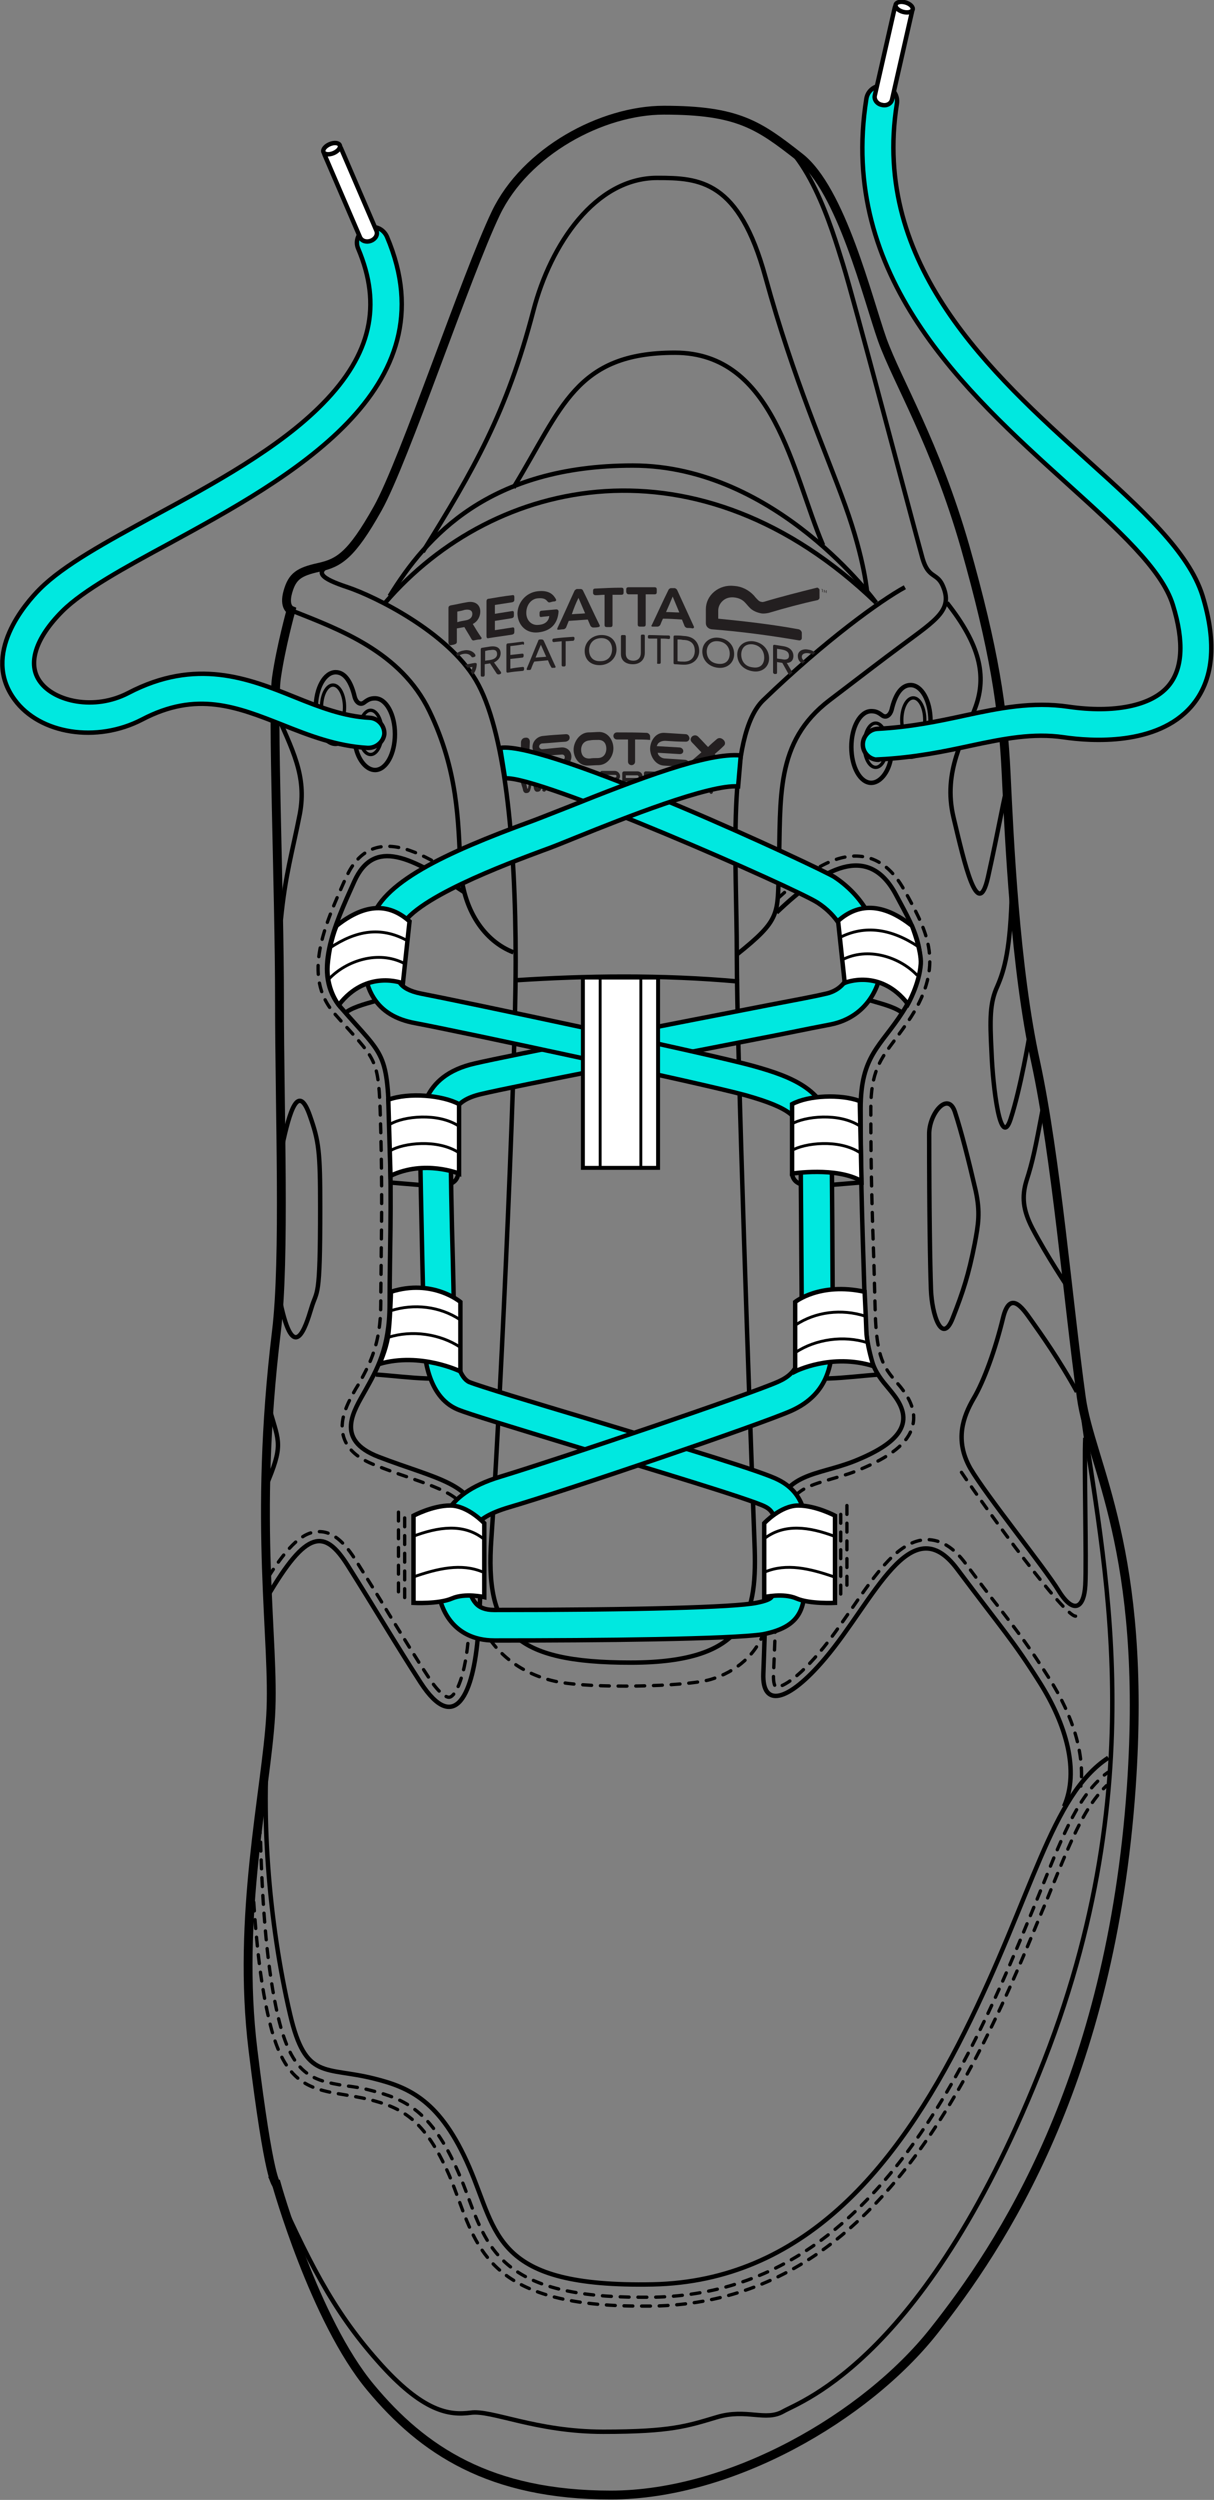 <?xml version="1.0" encoding="utf-8"?>
<!-- Generator: Adobe Illustrator 21.1.0, SVG Export Plug-In . SVG Version: 6.00 Build 0)  -->
<svg version="1.1" id="Layer_2" xmlns="http://www.w3.org/2000/svg" xmlns:xlink="http://www.w3.org/1999/xlink" x="0px" y="0px"
	 viewBox="0 0 274.5 564.9" style="enable-background:new 0 0 274.5 564.9;" xml:space="preserve">
<rect x="0" y="0" width="274.5" height="564.9" fill="#808080" stroke="none"/>
<style type="text/css">
	.st0{fill:none;stroke:#000000;stroke-miterlimit:10;}
	.st1{fill:none;stroke:#000000;stroke-width:2;stroke-miterlimit:10;}
	.st2{fill:none;stroke:#000000;stroke-width:0.75;stroke-linecap:round;stroke-miterlimit:10;stroke-dasharray:2,2;}
	.st3{fill:none;stroke:#000000;stroke-width:0.75;stroke-linecap:round;stroke-miterlimit:10;}
	.st4{fill:none;stroke:#000000;stroke-width:0.75;stroke-linecap:round;stroke-miterlimit:10;stroke-dasharray:1.99,1.99;}
	.st5{fill:none;stroke:#000000;stroke-width:0.75;stroke-linecap:round;stroke-miterlimit:10;stroke-dasharray:2.009,2.009;}
	.st6{fill:none;stroke:#000000;stroke-width:0.75;stroke-miterlimit:10;}
	.st7{fill:#231F20;}
	.st8{fill:none;}
	.st9{fill:#00E8E0;stroke:#000000;stroke-miterlimit:10;}
	.st10{fill:#FFFFFF;stroke:#000000;stroke-width:0.886;stroke-miterlimit:10;}
	.st11{fill:none;stroke:#000000;stroke-width:0.65;stroke-miterlimit:10;}
	.st12{fill:#FFFFFF;stroke:#000000;stroke-miterlimit:10;}
</style>
<g>
	<path class="st0" d="M103.6,265.2c-0.3,2.7-3.3,3-7,2.7c-3.7-0.3-8.5-0.7-8.5-0.7"/>
	<path class="st0" d="M91,222.2c-0.3,3.8-8.8,3.8-12.7,6.5"/>
	<path class="st0" d="M104,309.9c-2.2,2.8-11.7,1.2-19,0.7"/>
	<path class="st0" d="M179.1,265.2c0.3,2.7,3.3,3,7,2.7c3.7-0.3,8.5-0.7,8.5-0.7"/>
	<path class="st0" d="M191.1,222.2c0.3,3.8,8.8,3.8,12.7,6.5"/>
	<path class="st0" d="M179.8,309.9c2.2,2.8,11.7,1.2,19,0.7"/>
	<path class="st1" d="M150.1,24.9c-14,0-31.3,9.3-38,23.3c-6.7,14-20.7,56-26.7,66.7s-8.8,12.3-13.3,13.3c-4.5,1-6,2-7,5.5
		s0.7,4.2,0.7,4.2s-2.3,8.3-3.3,15.3s0.7,48,0.7,73s1.3,58.3-0.7,74.7c-5.3,43.8-0.3,69.8-1.3,86.8s-7.7,45.2-4,75.5
		c3.7,30.3,5.3,30.3,5.3,30.3s8.6,30.8,21.3,46c11.8,14.2,27,24.3,54.3,24.3c27.3,0,57.7-17.7,73-37c15.3-19.3,40.1-56.6,44.7-123
		c3.7-53.7-9.2-72.8-11.3-88c-3-21.7-5.7-54.3-10.3-75.7c-4.7-21.3-6-50.7-6.7-65.3c-0.7-14.7-2.7-28-9.3-51.3
		c-6.7-23.3-15.3-37.3-18.7-46.7c-3.3-9.3-9.3-34-18.7-41.3C171.5,28.2,166.8,24.9,150.1,24.9z"/>
	<path class="st0" d="M61.1,491.7c8.5,19,14,30.2,24.3,41.8c10.3,11.7,16.3,12.3,21,11.7c4.7-0.7,14.7,4.3,30,4.3
		c15.3,0,19-1.3,25.7-3.3c6.7-2,11,1,15-1.3c4-2.3,32.7-12,59-79.3c26.3-67.3,11.7-119,8.3-149.7"/>
	<path class="st0" d="M88.1,134.7c8.3-13.5,22.5-29.5,55-29.5s55,31,55,31"/>
	<path class="st0" d="M87.1,136.2c24.7-28.7,71-38.5,111,0"/>
	<path class="st0" d="M116.1,110.2c11-18,14-30.5,36.5-30.5s26.5,27,33.5,43.5"/>
	<path class="st0" d="M95.6,124.7c11.5-18.5,19-31.5,25-54.5c3.9-15,14-30,28-30c9.6,0,18.5,0.5,24.5,22.5c6.4,23.3,13.5,39,18,51.5
		s5,20,5,20"/>
	<path class="st0" d="M75.6,127.2c-5,2-3,3.5,3,5.5s22.5,10,29,21s9,36,9,63.5s-4,109.5-5.5,130.5s5,28,31.5,28
		c27,0,28.6-11.5,28-27c-1-27-4-112.5-4-133s-2.4-49.4,6-57.5c14-13.5,26.5-22.5,32-25.5"/>
	<path class="st0" d="M116.1,215.2c-6.5-2.5-11.5-9.5-12-19.5s-0.5-21.5-7-35s-20.5-18.5-31.3-22.8"/>
	<path class="st0" d="M166.6,215.7c10-8,9.2-9,9.5-19.5c0.5-16-1-28.5,11.5-38c10-7.6,10.7-8.2,16.5-12.5c7.8-5.8,11.5-8,9-13.5
		c-1.3-2.8-3.2-1.5-4.5-6c-2.6-9.4-15.5-58.5-18-66.5s-8-27-18.5-30.5"/>
	<path class="st2" d="M60.7,356.3c4.6-7.2,7.9-10.2,11.4-10.2c0,0,0.1,0,0.1,0c3.6,0,6.2,3.3,8.2,6.4c2.6,4.2,5.1,8.1,7.4,12
		c3.1,5,6,9.8,9.1,14.5c2.5,3.9,4.2,4.7,4.8,4.5c1.3-0.3,3.6-4.5,4.3-14.5c0.8-10.9,0.6-14.8,0.2-21.8l-0.2-2.9
		c-0.3-5.6-4.5-7.3-14-10.6c-2.1-0.7-4.6-1.6-7.1-2.6c-3.9-1.5-6.2-3.5-7.1-6.1c-1.4-4,0.9-8.1,2.6-11.1l0.8-1.3
		c2.4-4.4,4.9-8.9,4.9-18c0-4.3,0.1-8.1,0.1-11.7c0.1-7.2,0.2-14.6-0.1-27.2c-0.4-15.4-0.5-15.5-7.1-22.9c-1-1.1-2.1-2.3-3.4-3.8
		c-7.4-8.5-2.1-20.1,2.5-30.4l0.2-0.4c1.6-3.6,3.9-5.8,6.7-6.6c5.3-1.5,11.7,1.9,19,6.7"/>
	<path class="st0" d="M105.1,201.7c-12-8-20.5-12.5-25-2.5s-9.6,21-3,28.5c10,11.5,10.5,9.5,11,28c0.5,19,0,26,0,39
		c0,10-3,15-5.5,19.5s-7.1,11.1,3,15c13,5,22,6,22.5,15s0.9,12.5,0,25c-1,13.5-5.2,23-13,11c-5.5-8.5-10.5-17-16.5-26.5
		c-5.2-8.2-9.2-8.2-18.2,7.2"/>
	<path class="st2" d="M175.9,203c8.1-7.4,14.1-10.3,19.4-9.4c3.7,0.6,6.8,3.2,9.2,7.6c0.3,0.5,0.6,1.1,0.9,1.6
		c4.2,7.8,8.1,15.2,0.6,27c-1.3,2-2.5,3.6-3.6,5.1c-3.3,4.4-5.5,7.3-5.5,15.6c0,14.2,0.3,23.3,0.7,34.9c0.1,3.5,0.2,7.2,0.3,11.2
		c0.3,10.4,2.1,12.5,4.6,15.5c0.5,0.6,1,1.1,1.5,1.8c2.3,3,3.1,5.8,2.3,8.5c-1,3.7-4.9,6.8-12.2,9.8c-2.1,0.9-4.1,1.4-6.1,2
		c-5.8,1.7-9.3,2.7-10.6,9c-1.6,7.9-1.9,17.5-2.2,27.7c-0.1,2.5-0.2,5-0.3,7.5c-0.1,2.1,0.4,2.7,0.5,2.8c0.5,0.2,3.7-0.5,9.8-7.7
		c2.6-3,5-6.6,7.4-10c5.7-8.3,10.7-15.4,16.9-15.6c3.2,0,6.1,1.7,8.9,5.5c3,4,5.3,7.1,7.3,9.6c4.8,6.2,7.2,9.4,11.5,16.2
		c5.6,8.8,8,17.3,7.2,24.4"/>
	<path class="st0" d="M175.6,206.2c10.5-10,20.7-15.9,27-4c4.5,8.5,8.9,14.9,1.5,26.5c-5,7.8-9.5,9.8-9.5,21.8
		c0,18.5,0.5,28.7,1,46.2c0.4,13,3.3,14.3,6.5,18.5c5,6.5,1,11-9,15c-8.4,3.3-16,2.5-18,12.5s-2,23-2.5,35.5
		c-0.3,7.6,5.4,6.7,14-3.5c11-13,19.3-34.2,29.8-20.2s12.7,16.2,18.7,25.7s9,20,5.5,28"/>
	<g>
		<g>
			<path class="st3" d="M250.2,403.5c-0.2,0.2-0.5,0.5-0.7,0.7"/>
			<path class="st4" d="M248.2,405.7c-3.9,4.8-6.8,12.1-10.6,21.4c-0.6,1.5-1.2,3-1.9,4.6c-3.6,8.7-7.6,18.6-13.2,29.7
				c-20.1,40.1-43.9,59.1-74.8,59.7c-1,0-1.9,0-2.9,0c-32.1,0-36.5-11.6-41-23.8c-0.7-1.9-1.4-3.8-2.2-5.7
				c-5.7-13.1-11.1-15.4-18.2-17.2c-2.1-0.5-4.1-0.8-5.8-1.1c-8.3-1.3-13.6-3-16.8-17.1c-1.7-7.1-2.8-16.3-3.5-27.5"/>
			<path class="st3" d="M57.2,427.8c0-0.3,0-0.7-0.1-1"/>
		</g>
	</g>
	<g>
		<g>
			<path class="st3" d="M250.5,400.5c-0.3,0.2-0.5,0.4-0.8,0.6"/>
			<path class="st5" d="M248.2,402.5c-5.7,5.7-9.1,15.4-14.4,28.4c-3.6,8.7-7.6,18.6-13.1,29.6c-19.7,39.4-42.9,58-73,58.6
				c-1,0-1.9,0-2.8,0c-30.6,0-34.5-10.4-39-22.5c-0.7-1.9-1.4-3.8-2.3-5.8c-6.1-14-12.2-16.5-19.6-18.4c-2.2-0.6-4.2-0.9-6-1.1
				c-7.6-1.2-12-2.5-15.1-15.5c-2.4-10.2-3.6-24.2-4-40.6"/>
			<path class="st3" d="M58.8,414.2c0-0.3,0-0.7,0-1"/>
		</g>
	</g>
	<path class="st0" d="M61.1,387.7c-2.5,21-0.3,47,4.5,67.5c3.5,15,7.9,11.7,19,14.5c8,2,15,5,21.5,20s5.4,27.2,41.5,26.5
		c33.8-0.7,55-26,70.5-57s19.5-53.5,32.5-62"/>
	<path class="st0" d="M214.1,136.2c7.5,9.5,9,16.5,6.5,23.5s-7.5,14.5-5,25s5.5,23.8,7.8,13.5c2.3-10.3,4-20,4.3-20"/>
	<path class="st0" d="M228.8,201.2c-0.3,13.3-1.7,18-3.3,21.7c-1.7,3.7-1.7,7.3-1.3,15c0.3,7.7,2,22,4.3,15c2.3-7,4.3-19,4.3-19"/>
	<path class="st0" d="M235.8,250.5c-1.7,9-2.3,12-3.7,16.3c-1.1,3.6-0.8,6.6,1.3,10.7c3.3,6.3,8,13.3,8,13.3"/>
	<path class="st0" d="M210.1,256.4c0,17.3,0.2,29.3,0.4,35c0.2,5.7,2.5,12.6,4.9,6.5c2.4-6.1,3.6-9.8,5-16.9c0.8-4.3,1.3-7,0.2-12
		c-1.6-6.9-3.2-13.2-4.7-17.8C214.3,246.5,210,251.7,210.1,256.4z"/>
	<path class="st0" d="M243.5,314.5c-4-7.3-8.3-13.3-10-15.7c-1.7-2.3-5-8-6.7-1c-1.7,7-4.3,14.3-6.7,18.3c-2.3,4-4.3,9.3-0.7,15.7
		c3.7,6.3,16.7,22.3,20,27.7c3.3,5.3,5.7,4,6-1.3c0.3-5.3-0.3-27.7,0-33.3"/>
	<path class="st0" d="M62.1,160.2c4,9.3,7.3,15,5.7,23.7c-1.7,8.7-3.3,13.7-4.3,24"/>
	<path class="st0" d="M63.8,258.9c1.7-7.7,3.6-14.5,6.3-6.7c2,5.7,2.3,8,2.3,20.7c0,21.3-0.7,18.3-2,22.7c-1.3,4.3-4,13-7-1.3"/>
	<path class="st0" d="M61.1,318.9c2,7,3,7.7-1,17"/>
	<path class="st0" d="M116.8,221.5c15.3-1,32.7-1.3,50.3,0.3"/>
	<g>
		<ellipse class="st6" cx="198" cy="168.4" rx="2.6" ry="5"/>
		<ellipse class="st6" cx="206.5" cy="162.7" rx="2.6" ry="5"/>
		<path class="st0" d="M203.5,169.7c0.9,0.6,1.5,1.3,2.4,1.3c2.5,0,4.5-3.6,4.5-8.1c0-4.5-2-8.1-4.5-8.1c-2.1,0-3.5,2.2-4.3,5.6
			c-0.3,1.1-1.2,2-2.2,1.2c-0.9-0.7-1.5-0.9-2.4-0.9c-2.5,0-4.5,3.6-4.5,8.1c0,4.5,2,8.1,4.5,8.1c1.9,0,3.8-2.2,4.4-5.3
			C201.7,170.1,202.5,169.1,203.5,169.7z"/>
	</g>
	<g>
		<ellipse class="st6" cx="83.8" cy="165.5" rx="2.6" ry="5"/>
		<ellipse class="st6" cx="75.3" cy="159.8" rx="2.6" ry="5"/>
		<path class="st0" d="M78.3,166.8c-0.9,0.6-1.5,1.3-2.4,1.3c-2.5,0-4.5-3.6-4.5-8.1c0-4.5,2-8.1,4.5-8.1c2.1,0,3.5,2.2,4.3,5.6
			c0.3,1.1,1.2,2,2.2,1.2c0.9-0.7,1.5-0.9,2.4-0.9c2.5,0,4.5,3.6,4.5,8.1c0,4.5-2,8.1-4.5,8.1c-1.9,0-3.8-2.2-4.4-5.3
			C80.1,167.2,79.3,166.2,78.3,166.8z"/>
	</g>
	<g>
		<g>
			<path class="st7" d="M147,166.4c0-0.4-0.4-0.8-0.8-0.8c-2.2-0.1-4.5-0.1-6.7-0.1c-0.5,0-0.8,0.4-0.8,0.8c0,0.4,0.3,0.8,0.8,0.8
				c0.8,0,1.7,0,2.5,0c0,1.7,0,3.3,0,5c0,0.5,0.4,0.8,0.8,0.8c0.4,0,0.8-0.3,0.8-0.8c0-1.7,0-3.4,0-5c1.1,0,2.3,0,3.4,0.1
				C147,166.9,147,166.6,147,166.4z"/>
			<path class="st7" d="M122.7,170.8c-1.3,0.1-2.3-0.8-2.3-2c0-1.3,1.1-2.4,2.4-2.5c1.7-0.2,3.5-0.3,5.2-0.4c0.5,0,0.8,0.3,0.8,0.8
				c0,0.5-0.4,0.8-0.9,0.9c-1.8,0.1-3.5,0.3-5.3,0.4c-0.3,0-0.7,0.3-0.7,0.7c0,0.3,0.3,0.6,0.7,0.6c1.4-0.1,2.9-0.3,4.3-0.4
				c1.3-0.1,2.3,0.8,2.3,2.1c0,1.3-1.1,2.3-2.4,2.4c-1.7,0.1-3.5,0.3-5.2,0.5c-0.5,0-0.8-0.3-0.8-0.7c0-0.5,0.4-0.9,0.9-0.9
				c1.8-0.2,3.5-0.3,5.3-0.5c0.4,0,0.7-0.3,0.7-0.7c0-0.4-0.3-0.6-0.6-0.6C125.6,170.6,124.1,170.7,122.7,170.8z"/>
			<path class="st7" d="M119.7,173c0,0.7-0.5,1.1-1,1.1c-0.6,0.1-1-0.2-1-0.9c0-1.8,0.1-3.6,0.1-5.4c0-0.7,0.5-1.1,1-1.1
				c0.5-0.1,1,0.2,1,0.9C119.7,169.5,119.7,171.2,119.7,173z"/>
			<path class="st7" d="M161.6,170.4c0.7-0.6,1.4-1.2,2-1.8c0.5-0.4,0.4-1,0-1.4c-0.4-0.4-1-0.6-1.5-0.2c-0.7,0.6-1.4,1.2-2,1.8
				c-0.7-0.7-1.4-1.5-2.1-2.2c-0.5-0.6-1.1-0.5-1.5-0.2c-0.4,0.4-0.5,0.9,0,1.4c0.7,0.7,1.4,1.5,2.1,2.2c-0.7,0.6-1.4,1.2-2.1,1.8
				c-0.5,0.5-0.4,1,0,1.4c0.4,0.4,0.9,0.6,1.5,0.1c0.7-0.6,1.4-1.2,2.1-1.8c0.7,0.7,1.4,1.5,2.1,2.2c0.6,0.6,1.1,0.6,1.5,0.2
				c0.4-0.3,0.5-0.8-0.1-1.4C163,171.9,162.3,171.1,161.6,170.4z"/>
			<path class="st7" d="M135.1,171.3c1.6,0,2-1.3,2-2.1c0-0.8-0.3-2.1-2-2c-0.6,0-1.2,0-1.7,0.1c-1.6,0.1-2,1.3-2,2.1
				c0,0.8,0.3,2.1,2,2C133.9,171.3,134.5,171.3,135.1,171.3z M138.7,169.1c0,1.7-1.2,3.7-3.3,3.8c-0.9,0-1.8,0.1-2.6,0.1
				c-1.9,0-3.1-1.8-3.1-3.6c0-1.7,1.3-3.8,3.3-3.9c0.9,0,1.8-0.1,2.6-0.1C137.6,165.5,138.7,167.4,138.7,169.1z"/>
			<path class="st7" d="M150.4,167.4c-0.8,0-1.3,0.3-1.6,0.6c-0.1,0.2-0.2,0.3-0.3,0.6c1.7,0.1,3.4,0.2,5.1,0.3
				c0.5,0,0.9,0.4,0.9,0.8c0,0.5-0.4,0.7-0.8,0.7c-1.7-0.1-3.4-0.2-5-0.3c0.1,0.2,0.1,0.4,0.2,0.5c0.3,0.4,0.8,0.8,1.6,0.8
				c1.5,0.1,3,0.2,4.5,0.3c0.5,0.1,0.9,0.5,0.9,0.9c0,0.5-0.4,0.8-0.8,0.7c-1.7-0.1-3.4-0.2-5-0.3c-1.9-0.1-3.1-2.1-3.1-3.8
				c0-1.7,1.2-3.7,3.2-3.6c1.6,0.1,3.2,0.2,4.8,0.3c0.5,0,0.8,0.4,0.9,0.9c0,0.5-0.4,0.8-0.8,0.8
				C153.4,167.6,151.9,167.5,150.4,167.4z"/>
			<path class="st7" d="M132.6,175.3c-0.4,0-0.7,0.2-0.8,0.4c-0.1,0.1-0.1,0.2-0.1,0.3c0.9,0,1.7-0.1,2.6-0.1c0.2,0,0.4,0.2,0.4,0.4
				c0,0.2-0.2,0.4-0.4,0.4c-0.9,0-1.7,0.1-2.6,0.1c0,0.1,0.1,0.2,0.1,0.3c0.2,0.2,0.4,0.3,0.8,0.3c0.8,0,1.5-0.1,2.3-0.1
				c0.2,0,0.4,0.2,0.4,0.4c0,0.2-0.2,0.4-0.4,0.4c-0.9,0-1.7,0.1-2.6,0.1c-1,0-1.6-0.9-1.5-1.8c0-0.9,0.7-1.9,1.7-2
				c0.8,0,1.7-0.1,2.5-0.1c0.2,0,0.4,0.2,0.4,0.4c0,0.2-0.2,0.4-0.4,0.4C134.1,175.2,133.4,175.3,132.6,175.3z"/>
			<path class="st7" d="M126.5,178.4c-0.1-0.2-0.2-0.4-0.4-0.6c-0.8,0.1-1.5,0.1-2.3,0.2c0,0.1-0.4,0.7-0.4,0.7
				c-0.1,0.1-0.2,0.2-0.3,0.2l0,0c-0.2,0-0.5-0.1-0.5-0.4l0,0c0-0.1,1.1-2.1,1.6-3.1l0,0c0.2-0.3,0.4-0.5,0.7-0.5l0,0
				c0.3,0,0.5,0.1,0.7,0.4l0,0c0.7,1.3,1.2,2.2,1.5,2.5l0,0c0.1,0.1,0.1,0.2,0.1,0.3l0,0c0,0.3-0.3,0.4-0.5,0.4l0,0c0,0,0,0,0,0l0,0
				C126.7,178.6,126.6,178.5,126.5,178.4L126.5,178.4 M124.9,176.1L124.9,176.1 M125,175.8c-0.3,0.5-0.5,1-0.8,1.4
				c0.5,0,1-0.1,1.5-0.1c-0.1-0.2-0.6-1-0.6-1C125.1,176,125.1,175.9,125,175.8z"/>
			<path class="st7" d="M139.3,176.5c0.5-0.1,0.9-0.6,0.9-1.1c0-0.6-0.5-1.2-1.2-1.2c-1,0-1.9,0-2.9,0c-0.2,0-0.4,0.2-0.4,0.4
				c0,1,0,2,0,3c0,0.2,0.2,0.4,0.4,0.4c0.2,0,0.4-0.2,0.4-0.4c0-0.4,0-0.7,0-1.1c0.5,0,1,0,1.6,0c0.5,0.4,0.9,0.9,1.4,1.3
				c0.2,0.2,0.4,0.2,0.6,0c0.2-0.2,0.2-0.4,0-0.6C139.9,177.1,139.6,176.8,139.3,176.5z M136.6,175.1c0.8,0,1.7,0,2.5,0
				c0.2,0,0.3,0.1,0.3,0.3c0,0.2-0.2,0.3-0.3,0.3c-0.8,0-1.7,0-2.5,0C136.6,175.6,136.6,175.3,136.6,175.1z"/>
			<path class="st7" d="M149.2,176.7c0.5-0.1,0.9-0.5,0.9-1.1c0-0.6-0.5-1.2-1.2-1.2c-1,0-1.9-0.1-2.9-0.1c-0.2,0-0.4,0.2-0.4,0.4
				c0,1,0,2,0,3c0,0.2,0.2,0.4,0.4,0.4c0.2,0,0.4-0.2,0.4-0.4c0-0.4,0-0.7,0-1.1c0.5,0,1.1,0,1.6,0.1c0.5,0.5,0.9,0.9,1.4,1.4
				c0.2,0.2,0.4,0.2,0.6,0c0.2-0.1,0.2-0.4,0-0.6C149.7,177.3,149.5,177,149.2,176.7z M146.4,175.2c0.8,0,1.7,0.1,2.5,0.1
				c0.2,0,0.3,0.2,0.3,0.3c0,0.2-0.2,0.3-0.3,0.3c-0.8,0-1.7-0.1-2.5-0.1C146.4,175.6,146.4,175.4,146.4,175.2z"/>
			<path class="st7" d="M117.6,176.2c0,0,0.2,0.7,0.4,1.4c0.2,0.5,0.3,1.1,0.3,1.1c0,0,0,0,0,0c0.1,0.2,0.3,0.6,0.8,0.5
				c0.4,0,0.7-0.3,0.8-0.7c0.1-0.2,0.5-2.3,0.5-2.4c0,0.1,0.3,2.2,0.4,2.3c0.1,0.3,0.4,0.6,0.8,0.5c0.5,0,0.7-0.4,0.8-0.7
				c0.1-0.2,0.1-0.4,0.2-0.6c0.2-0.8,0.6-2.1,0.7-2.1c0.1-0.3-0.1-0.5-0.3-0.5c-0.4,0-0.6,0.3-0.6,0.4c-0.1,0.4-0.2,0.8-0.3,1.3
				c0,0,0,0,0,0c-0.1,0.3-0.2,0.7-0.3,0.9c-0.1,0.2-0.1,0.3-0.1,0.3c0,0.1-0.1,0.1-0.1,0.1c-0.1,0-0.1,0-0.1-0.1c0,0,0,0,0,0
				c0,0-0.1-0.6-0.1-1.1c0-0.3-0.1-0.7-0.2-1.1c0-0.3-0.3-0.6-0.7-0.5c-0.4,0-0.7,0.4-0.7,0.7c-0.1,0.4-0.1,0.7-0.2,1.1
				c-0.1,0.5-0.2,1.1-0.2,1.1c0,0,0,0,0,0c0,0.1-0.1,0.1-0.1,0.1c-0.1,0-0.1,0-0.1-0.1c0,0-0.1-0.6-0.3-1.2c-0.1-0.3-0.1-0.6-0.2-1
				c0-0.1,0-0.2-0.1-0.2c-0.1-0.1-0.2-0.3-0.6-0.2C117.7,175.7,117.5,176,117.6,176.2z"/>
			<path class="st7" d="M130.8,174.9c0-0.2-0.2-0.4-0.4-0.4c-1.2,0.1-2.4,0.1-3.6,0.2c-0.3,0-0.5,0.2-0.5,0.5c0,0.2,0.2,0.4,0.4,0.4
				c0.5,0,0.9-0.1,1.3-0.1c0,0.8,0,1.7,0,2.5c0,0.2,0.2,0.4,0.5,0.4c0.2,0,0.5-0.2,0.5-0.4c0-0.9,0-1.7,0-2.5c0.6,0,1.2-0.1,1.8-0.1
				C130.8,175.2,130.8,175.1,130.8,174.9z"/>
			<path class="st7" d="M160.3,177.2c0-0.9,0.6-1.8,1.5-1.7c0.7,0.1,1.3,0.2,2,0.2c0.2,0,0.4,0.2,0.4,0.5c0,0.2-0.2,0.4-0.4,0.4
				c-0.6-0.1-1.2-0.1-1.8-0.2c-0.5-0.1-0.8,0.2-0.8,0.6c0,0.1,0,0.1,0,0.2c0.7,0.1,1.4,0.2,2.1,0.2c0.2,0,0.4,0.2,0.4,0.5
				c0,0.2-0.2,0.4-0.4,0.4c-0.7-0.1-1.4-0.2-2.1-0.2c0,0.3,0,0.6,0,0.9c0,0.2-0.2,0.4-0.4,0.4c-0.2,0-0.4-0.2-0.4-0.5
				C160.3,178.2,160.3,177.7,160.3,177.2z"/>
			<path class="st7" d="M153.2,177.7c0.8,0.1,1-0.6,1-1c0-0.4-0.2-1.1-1-1.1c-0.3,0-0.6,0-0.9-0.1c-0.8-0.1-1,0.6-1,1
				c0,0.4,0.2,1.1,1,1.1C152.6,177.6,152.9,177.6,153.2,177.7z M155,176.7c0,0.9-0.6,1.8-1.6,1.8c-0.5,0-0.9-0.1-1.4-0.1
				c-1-0.1-1.6-1.1-1.6-2c0-0.8,0.6-1.8,1.6-1.8c0.5,0,0.9,0.1,1.4,0.1C154.4,174.9,155,175.9,155,176.7z"/>
			<path class="st7" d="M158.1,178.1c0.8,0.1,1-0.5,1-1c0-0.4-0.2-1.1-1-1.1c-0.3,0-0.6-0.1-0.9-0.1c-0.8-0.1-1,0.5-1,1
				c0,0.4,0.2,1.1,1,1.1C157.5,178,157.8,178,158.1,178.1z M159.9,177.2c0,0.9-0.6,1.8-1.6,1.7c-0.4,0-0.9-0.1-1.3-0.1
				c-1-0.1-1.6-1.1-1.6-2c0-0.8,0.6-1.8,1.6-1.7c0.5,0,0.9,0.1,1.4,0.1C159.3,175.3,159.9,176.3,159.9,177.2z"/>
			<path class="st7" d="M144.1,174.3c-1,0-2,0-3,0c-0.2,0-0.4,0.2-0.4,0.4c0,1,0,2,0,3c0,0.2,0.2,0.4,0.4,0.4c0.2,0,0.4-0.2,0.4-0.4
				c0-0.4,0-0.7,0-1.1c0.9,0,1.7,0,2.6,0c0.7,0,1.2-0.5,1.2-1.1C145.3,174.8,144.8,174.3,144.1,174.3z M144.1,175.8
				c-0.9,0-1.7,0-2.6,0c0-0.2,0-0.4,0-0.6c0.9,0,1.7,0,2.6,0c0.2,0,0.3,0.2,0.3,0.3C144.5,175.6,144.3,175.8,144.1,175.8z"/>
		</g>
		<path class="st8" d="M152.1,134.8c-0.5,1.2-1,2.3-1.5,3.5c1,0,2,0.1,3,0.1C153.1,137.3,152.6,136,152.1,134.8z"/>
		<path class="st8" d="M111,149.1c0.5-0.1,1.4-0.4,1.4-1.3c0-0.7-0.5-1-1.5-0.9c-0.4,0.1-0.8,0.1-1.2,0.2c0,0.7,0,1.5,0,2.2
			C110.1,149.2,110.5,149.1,111,149.1z"/>
		<path class="st8" d="M178.4,148.1c0-0.7-0.5-1.2-1.5-1.4c-0.4-0.1-0.8-0.1-1.2-0.2c0,0.7,0,1.5,0,2.2c0.4,0.1,0.9,0.1,1.3,0.2
			C177.5,149.1,178.4,149.1,178.4,148.1z"/>
		<path class="st8" d="M153.2,144.4c0,1.6,0,3.3,0,4.9c0.4,0,0.9,0,1.3,0.1c1.9,0.1,2.6-1.2,2.6-2.4c0-0.7-0.3-2.5-2.7-2.6
			C154,144.5,153.6,144.4,153.2,144.4z"/>
		<path class="st8" d="M105.2,140.2c1.3-0.2,1.6-0.9,1.6-1.5c0-0.6-0.4-1.1-1.7-0.9c-0.6,0.1-1.2,0.2-1.8,0.3c0,0.8,0,1.6,0,2.4
			C104,140.5,104.6,140.3,105.2,140.2z"/>
		<path class="st8" d="M130.8,135.1c-0.5,1.2-1,2.5-1.5,3.7c1-0.1,2-0.1,3-0.2C131.8,137.4,131.3,136.3,130.8,135.1z"/>
		<path class="st8" d="M135.8,144.3c-1.9,0.1-2.6,1.5-2.6,2.7c0,1.3,0.7,2.5,2.6,2.5c1.9-0.1,2.6-1.4,2.6-2.7
			C138.4,145.6,137.7,144.2,135.8,144.3z"/>
		<path class="st8" d="M106.8,150.7c-0.4,0.1-0.7,0.1-1.1,0.2c0.2,0.3,0.5,0.6,0.7,0.9C106.7,151.4,106.8,150.9,106.8,150.7z"/>
		<path class="st8" d="M121.1,148.6c0.8-0.1,1.6-0.2,2.4-0.3c-0.4-0.9-0.8-1.8-1.2-2.7C121.9,146.7,121.5,147.7,121.1,148.6z"/>
		<path class="st8" d="M162.4,150.1c1.9,0.2,2.6-1.1,2.6-2.3c0-1.2-0.7-2.7-2.6-2.8c-1.9-0.2-2.6,1.2-2.6,2.4
			C159.8,148.5,160.5,149.9,162.4,150.1z"/>
		<path class="st8" d="M181.3,148.4c0,0.4,0.2,0.7,0.8,1.1c0.6-0.5,1.1-0.9,1.6-1.4c-0.2-0.2-0.5-0.4-1-0.4
			C181.9,147.5,181.3,147.8,181.3,148.4z"/>
		<path class="st8" d="M167.7,148c0,1.3,0.7,2.7,2.6,2.9c1.9,0.2,2.6-1,2.6-2.2c0-1.2-0.7-2.7-2.6-2.9
			C168.4,145.5,167.7,146.8,167.7,148z"/>
		<path class="st7" d="M102,145.8c0.3-0.1,0.6-0.1,0.8-0.2c0.3-0.1,0.5-0.2,0.5-0.6c0-1,0-2,0-3c0.6-0.1,1.1-0.2,1.7-0.3
			c0.5,0.9,1.1,1.8,1.6,2.7c0.1,0.2,0.3,0.4,0.6,0.3c0.4-0.1,0.9-0.2,1.3-0.2c0.3,0,0.4-0.2,0.4-0.3c0-0.1,0-0.1-0.1-0.2
			c-0.7-1-1.3-2-1.9-3c1.2-0.6,1.7-1.8,1.7-2.8c0-1.5-1.1-2.5-3.1-2.1c-1.2,0.2-2.4,0.5-3.6,0.7c-0.3,0.1-0.5,0.2-0.5,0.6
			c0,2.6,0,5.2,0,7.8C101.5,145.8,101.7,145.8,102,145.8z M105.1,137.8c1.3-0.2,1.7,0.3,1.7,0.9c0,0.6-0.3,1.3-1.6,1.5
			c-0.6,0.1-1.2,0.2-1.8,0.4c0-0.8,0-1.6,0-2.4C103.9,138.1,104.5,138,105.1,137.8z"/>
		<path class="st7" d="M110.5,144.2c1.8-0.3,3.5-0.5,5.3-0.8c0.4-0.1,0.5-0.3,0.5-0.6c0-0.2,0-0.4,0-0.6c0-0.3-0.1-0.5-0.5-0.4
			c-1.3,0.2-2.6,0.4-3.9,0.6c0-0.7,0-1.4,0-2.1c1.3-0.2,2.5-0.4,3.8-0.6c0.4-0.1,0.5-0.3,0.5-0.6c0-0.2,0-0.4,0-0.6
			c0-0.3-0.1-0.5-0.5-0.4c-1.3,0.2-2.5,0.4-3.8,0.6c0-0.7,0-1.3,0-2c1.3-0.2,2.6-0.4,3.9-0.6c0.4-0.1,0.5-0.3,0.5-0.6
			c0-0.2,0-0.4,0-0.6c0-0.3-0.1-0.5-0.5-0.4c-1.8,0.2-3.5,0.5-5.3,0.8c-0.3,0-0.5,0.2-0.5,0.6c0,2.6,0,5.2,0,7.8
			C110,144.2,110.2,144.3,110.5,144.2z"/>
		<path class="st7" d="M121.7,142.9c2.8-0.3,4.4-1.9,4.6-4.7c0-0.3-0.2-0.5-0.5-0.5c-1.1,0.1-2.2,0.2-3.3,0.3
			c-0.4,0-0.5,0.3-0.5,0.5c0,0.2,0,0.3,0,0.5c0,0.3,0.1,0.5,0.5,0.4c0.6-0.1,1.2-0.1,1.7-0.2c-0.1,1-0.8,1.9-2.4,2
			c-1.7,0.2-2.8-1.1-2.8-2.7c0-1.9,1.2-3.2,2.6-3.3c1.1-0.1,1.7,0.1,2.1,0.6c0.2,0.2,0.3,0.4,0.7,0.3c0.3-0.1,0.7-0.2,1-0.2
			c0.4-0.1,0.4-0.3,0.3-0.5c-0.5-0.9-1.4-2.1-4.1-1.8c-2.8,0.3-4.6,2.7-4.6,5.1C117.1,141.2,118.9,143.2,121.7,142.9z"/>
		<path class="st7" d="M126.2,142.3c0.4,0,0.8-0.1,1.2-0.1c0.2,0,0.5-0.2,0.6-0.4c0.2-0.5,0.4-1,0.6-1.5c1.4-0.1,2.8-0.2,4.3-0.3
			c0.2,0.5,0.4,0.9,0.6,1.4c0.1,0.2,0.4,0.4,0.6,0.4c0.4,0,0.8,0,1.2-0.1c0.2,0,0.4-0.2,0.3-0.4c-1.3-2.6-2.5-5.3-3.8-7.9
			c-0.1-0.2-0.3-0.3-0.5-0.3c0,0-0.1,0-0.1,0c0,0,0,0,0,0c-0.2,0-0.5,0-0.7,0c0,0,0,0,0,0c0,0-0.1,0-0.1,0c-0.2,0.1-0.4,0.2-0.5,0.4
			c-1.3,2.8-2.5,5.6-3.8,8.3C125.9,142.2,126,142.3,126.2,142.3z M130.8,135.1c0.5,1.2,1,2.3,1.5,3.5c-1,0.1-2,0.1-3,0.2
			C129.7,137.6,130.2,136.3,130.8,135.1z"/>
		<path class="st7" d="M147.5,141.6c0.4,0,0.8,0,1.2,0c0.2,0,0.5-0.2,0.6-0.4c0.2-0.5,0.4-1,0.6-1.4c1.4,0,2.8,0.1,4.3,0.2
			c0.2,0.5,0.4,1,0.6,1.5c0.1,0.2,0.4,0.4,0.6,0.4c0.4,0,0.8,0,1.2,0.1c0.2,0,0.4-0.2,0.3-0.4c-1.3-2.8-2.5-5.5-3.8-8.3
			c-0.1-0.2-0.3-0.3-0.5-0.4c0,0-0.1,0-0.1,0c0,0,0,0,0,0c-0.2,0-0.5,0-0.7,0c0,0,0,0,0,0c0,0-0.1,0-0.1,0c-0.2,0-0.4,0.2-0.5,0.3
			c-1.3,2.6-2.5,5.3-3.8,8C147.2,141.4,147.3,141.6,147.5,141.6z M152.1,134.8c0.5,1.2,1,2.4,1.5,3.6c-1,0-2-0.1-3-0.1
			C151.1,137.2,151.6,136,152.1,134.8z"/>
		<path class="st7" d="M134.7,134.5c0.7,0,1.3-0.1,2-0.1c0,2.3,0,4.5,0,6.8c0,0.4,0.2,0.5,0.5,0.5c0.3,0,0.6,0,0.8,0
			c0.3,0,0.5-0.1,0.5-0.5c0-2.3,0-4.5,0-6.8c0.7,0,1.3,0,2,0c0.4,0,0.5-0.2,0.5-0.5c0-0.2,0-0.4,0-0.6c0-0.3-0.1-0.5-0.5-0.5
			c-2,0-3.9,0.1-5.9,0.2c-0.4,0-0.5,0.2-0.5,0.5c0,0.2,0,0.4,0,0.6C134.2,134.3,134.3,134.5,134.7,134.5z"/>
		<path class="st7" d="M142.2,134.3c0.7,0,1.3,0,2,0c0,2.3,0,4.5,0,6.8c0,0.4,0.2,0.5,0.5,0.5c0.3,0,0.6,0,0.8,0
			c0.3,0,0.5-0.1,0.5-0.5c0-2.3,0-4.5,0-6.8c0.7,0,1.3,0,2,0c0.4,0,0.5-0.2,0.5-0.5c0-0.2,0-0.4,0-0.6c0-0.3-0.1-0.5-0.5-0.5
			c-2,0-3.9,0-5.9,0c-0.4,0-0.5,0.2-0.5,0.5c0,0.2,0,0.4,0,0.6C141.7,134.1,141.8,134.3,142.2,134.3z"/>
		<path class="st7" d="M160.9,142.2c6.6,0.5,13.2,1.4,19.7,2.5c0.4,0.1,0.7-0.2,0.7-0.5c0-0.4,0-0.8,0-1.2c0-0.3-0.3-0.7-0.7-0.8
			c-6-1.1-12.1-1.8-18.2-2.4c0-0.6,0-1.2,0-1.8c0-0.9,0.4-1.7,1.1-2.3c0.7-0.6,1.6-0.8,2.5-0.7c1,0.1,1.9,0.5,2.5,1.2
			c0.3,0.3,0.6,0.7,0.9,1c0,0,0,0,0,0c0.7,0.8,1.7,1.2,2.7,1.4c0.6,0.1,1.2,0,1.7-0.1c3.7-1.1,7.4-2.1,11.1-2.9
			c0.2-0.1,0.4-0.3,0.4-0.5c0-0.6,0-1.1,0-1.7c0-0.1,0-0.1,0-0.2c-0.1-0.2-0.3-0.3-0.4-0.4c-0.1,0-0.1,0-0.2,0c-4,1-8,2-12,3.2
			c-0.2,0-0.3,0.1-0.5,0c-0.3,0-0.6-0.2-0.8-0.4c-0.3-0.3-0.6-0.6-0.9-1c-1.2-1.3-2.8-2.1-4.5-2.2c-1.7-0.2-3.3,0.3-4.5,1.3
			c-1.2,1-1.9,2.4-1.9,4c0,0,0,0.1,0,0.1c0,1,0,2,0,3C159.6,141.6,160.2,142.1,160.9,142.2z"/>
		<path class="st7" d="M185.9,133.2c0,0.2,0,0.4,0,0.6c0,0,0,0,0,0c0,0,0,0,0.1,0c0,0,0,0,0,0c0-0.2,0-0.4,0-0.6c0.1,0,0.1,0,0.2,0
			c0,0,0,0,0,0c0,0,0,0,0,0c0,0,0,0,0,0c-0.2,0-0.3-0.1-0.5-0.1c0,0,0,0,0,0c0,0,0,0,0,0c0,0,0,0,0,0
			C185.8,133.2,185.8,133.2,185.9,133.2z"/>
		<path class="st7" d="M186.4,133.9C186.5,133.9,186.5,133.9,186.4,133.9c0-0.2,0-0.3,0-0.5l0,0c0.1,0.2,0.1,0.3,0.2,0.5
			c0,0,0,0,0,0c0,0,0,0,0,0c0,0,0,0,0,0c0.1-0.1,0.1-0.3,0.2-0.4c0,0,0,0,0,0c0,0.2,0,0.3,0,0.5c0,0,0,0,0,0c0,0,0,0,0.1,0
			c0,0,0,0,0,0c0-0.2,0-0.4,0-0.6c0,0,0,0,0,0c0,0-0.1,0-0.1,0c0,0,0,0,0,0c-0.1,0.1-0.1,0.3-0.2,0.4c-0.1-0.2-0.1-0.3-0.2-0.5
			c0,0,0,0,0,0c0,0-0.1,0-0.1,0c0,0,0,0,0,0c0,0.2,0,0.4,0,0.6C186.3,133.9,186.4,133.9,186.4,133.9
			C186.4,133.9,186.4,133.9,186.4,133.9z"/>
		<path class="st7" d="M108.7,146.7c0,2,0,3.9,0,5.9c0,0.2,0.1,0.3,0.3,0.3c0.1,0,0.2,0,0.3,0c0.2,0,0.3-0.2,0.3-0.4
			c0-0.8,0-1.6,0-2.4c0.4-0.1,0.8-0.1,1.2-0.2c0.5,0.8,1,1.5,1.5,2.3c0.1,0.1,0.2,0.2,0.4,0.2c0.1,0,0.3,0,0.4-0.1
			c0.1,0,0.2-0.1,0.2-0.2c0-0.1,0-0.2,0-0.2c-0.5-0.7-1.1-1.5-1.6-2.2c0.6-0.3,1.5-0.9,1.5-2.1c0-0.5-0.2-1.8-2.4-1.5
			c-0.6,0.1-1.2,0.2-1.9,0.3C108.9,146.4,108.7,146.5,108.7,146.7z M110.9,146.9c1-0.2,1.5,0.1,1.5,0.9c0,0.9-0.9,1.2-1.4,1.3
			c-0.4,0.1-0.8,0.1-1.3,0.2c0-0.7,0-1.5,0-2.2C110.1,147,110.5,146.9,110.9,146.9z"/>
		<path class="st7" d="M107.4,149.8c-0.8,0.1-1.5,0.3-2.3,0.4c0.2,0.2,0.4,0.5,0.6,0.7c0.4-0.1,0.7-0.1,1.1-0.2
			c0,0.3-0.1,0.7-0.4,1.1c0.2,0.2,0.3,0.5,0.5,0.7c0.6-0.7,0.9-1.6,0.9-2.5C107.8,149.9,107.6,149.8,107.4,149.8z"/>
		<path class="st7" d="M103.5,148.3c0.3-0.2,0.7-0.4,1.1-0.5c0.9-0.2,1.6,0,2,0.6c0.1,0.1,0.2,0.2,0.4,0.1c0,0,0.1,0,0.1,0
			c0.1,0,0.2-0.1,0.2-0.1c0.1,0,0.2-0.1,0.2-0.2s0-0.2,0-0.2c-0.4-0.8-1.5-1.3-2.7-1c-0.7,0.1-1.2,0.4-1.7,0.7
			C103.2,147.9,103.3,148.1,103.5,148.3z"/>
		<path class="st7" d="M118.5,145.5c0-0.1,0-0.1,0-0.2c0-0.2-0.1-0.3-0.3-0.3c-1.1,0.1-2.2,0.3-3.4,0.4c-0.2,0-0.3,0.2-0.3,0.4
			c0,2,0,3.9,0,5.9c0,0.2,0.1,0.3,0.3,0.3c1.1-0.2,2.2-0.3,3.4-0.4c0.2,0,0.3-0.2,0.3-0.4c0-0.1,0-0.1,0-0.2c0-0.2-0.1-0.3-0.3-0.3
			c-0.9,0.1-1.8,0.2-2.8,0.4c0-0.7,0-1.4,0-2.2c0.9-0.1,1.8-0.2,2.7-0.3c0.2,0,0.3-0.2,0.3-0.4c0-0.1,0-0.1,0-0.2
			c0-0.2-0.1-0.3-0.3-0.3c-0.9,0.1-1.8,0.2-2.7,0.3c0-0.7,0-1.3,0-2c0.9-0.1,1.8-0.2,2.8-0.4C118.4,145.8,118.5,145.6,118.5,145.5z"
			/>
		<path class="st7" d="M129.9,144.4c0-0.1,0-0.1,0-0.2c0-0.2-0.1-0.3-0.3-0.3c-1.5,0.1-3,0.2-4.4,0.4c-0.2,0-0.3,0.2-0.3,0.3
			c0,0.1,0,0.1,0,0.2c0,0.2,0.2,0.3,0.3,0.3c0.6-0.1,1.2-0.1,1.8-0.2c0,1.8,0,3.6,0,5.4c0,0.2,0.1,0.3,0.3,0.3c0.1,0,0.2,0,0.3,0
			c0.2,0,0.3-0.2,0.3-0.3c0-1.8,0-3.6,0-5.4c0.6,0,1.2-0.1,1.8-0.1C129.7,144.7,129.9,144.6,129.9,144.4z"/>
		<path class="st7" d="M122.5,144.5c-0.2,0-0.3,0-0.4,0c-0.2,0-0.4,0.1-0.4,0.3c-0.9,2.1-1.7,4.2-2.6,6.3c0,0.1,0,0.2,0,0.2
			c0,0.1,0.1,0.1,0.2,0.1c0.1,0,0.2,0,0.4,0c0.3,0,0.4-0.2,0.4-0.3c0.2-0.5,0.4-1.1,0.7-1.6c1-0.1,2.1-0.2,3.1-0.3
			c0.2,0.5,0.4,1,0.7,1.5c0.1,0.1,0.1,0.3,0.4,0.2c0.1,0,0.2,0,0.4,0c0.1,0,0.2-0.1,0.2-0.1c0-0.1,0.1-0.1,0-0.2
			c-0.9-1.9-1.7-3.8-2.6-5.7C122.9,144.6,122.7,144.5,122.5,144.5z M121.1,148.6c0.4-1,0.8-2,1.2-2.9c0.4,0.9,0.8,1.8,1.2,2.7
			C122.7,148.5,121.9,148.5,121.1,148.6z"/>
		<path class="st7" d="M135.8,143.5c-2,0.1-3.6,1.6-3.6,3.6c0,2,1.4,3.3,3.6,3.2c2-0.1,3.6-1.6,3.6-3.5
			C139.4,144.7,138,143.4,135.8,143.5z M135.8,149.4c-1.9,0.1-2.6-1.2-2.6-2.5c0-1.2,0.7-2.6,2.6-2.7c1.9-0.1,2.6,1.3,2.6,2.5
			C138.4,148,137.7,149.4,135.8,149.4z"/>
		<path class="st7" d="M140.7,143.5c-0.2,0-0.3,0.1-0.3,0.3c0,1.3,0,2.7,0,4c0,1.4,1,2.3,2.7,2.3c1.6,0,2.7-1,2.7-2.6
			c0-1.3,0-2.5,0-3.8c0-0.2-0.1-0.3-0.3-0.3c-0.1,0-0.2,0-0.3,0c-0.2,0-0.3,0.1-0.3,0.3c0,1.3,0,2.5,0,3.8c0,1.1-0.6,1.8-1.7,1.8
			c-1.1,0-1.7-0.6-1.7-1.6c0-1.3,0-2.6,0-3.9c0-0.2-0.1-0.3-0.3-0.3C140.9,143.5,140.8,143.5,140.7,143.5z"/>
		<path class="st7" d="M148.8,150c0.1,0,0.2,0,0.3,0c0.2,0,0.3-0.1,0.3-0.3c0-1.8,0-3.6,0-5.4c0.6,0,1.2,0,1.8,0.1
			c0.2,0,0.3-0.1,0.3-0.3c0-0.1,0-0.1,0-0.2c0-0.2-0.1-0.3-0.3-0.3c-1.5,0-3-0.1-4.4-0.1c-0.2,0-0.3,0.1-0.3,0.3c0,0.1,0,0.1,0,0.2
			c0,0.2,0.1,0.3,0.3,0.3c0.6,0,1.2,0,1.8,0c0,1.8,0,3.6,0,5.4C148.5,149.9,148.6,150,148.8,150z"/>
		<path class="st7" d="M152.6,143.6c-0.2,0-0.3,0.1-0.3,0.3c0,2,0,3.9,0,5.9c0,0.2,0.1,0.3,0.3,0.3c0.6,0,1.3,0.1,1.9,0.1
			c2.4,0.1,3.6-1.5,3.6-3.1c0-0.8-0.3-3.3-3.6-3.4C153.8,143.6,153.2,143.6,152.6,143.6z M157.1,147.1c0,1.2-0.7,2.5-2.6,2.4
			c-0.4,0-0.9,0-1.3-0.1c0-1.6,0-3.3,0-4.9c0.4,0,0.8,0,1.2,0.1C156.9,144.6,157.1,146.3,157.1,147.1z"/>
		<path class="st7" d="M162.4,150.9c2,0.2,3.6-1.1,3.6-3.1c0-2-1.4-3.5-3.6-3.7c-2-0.2-3.6,1.2-3.6,3.1
			C158.8,149.2,160.3,150.7,162.4,150.9z M162.4,144.9c1.9,0.2,2.6,1.6,2.6,2.8c0,1.3-0.7,2.5-2.6,2.3c-1.9-0.2-2.6-1.5-2.6-2.8
			C159.8,146.1,160.5,144.7,162.4,144.9z"/>
		<path class="st7" d="M166.7,147.9c0,2,1.4,3.5,3.6,3.8c2,0.3,3.6-1,3.6-2.9c0-2-1.4-3.6-3.6-3.9
			C168.2,144.7,166.7,146,166.7,147.9z M172.8,148.6c0,1.3-0.7,2.5-2.6,2.2c-1.9-0.2-2.6-1.6-2.6-2.9c0-1.2,0.7-2.5,2.6-2.3
			C172.2,145.9,172.8,147.4,172.8,148.6z"/>
		<path class="st7" d="M179.4,148.2c0-0.5-0.2-1.9-2.4-2.2c-0.6-0.1-1.2-0.2-1.9-0.3c-0.2,0-0.3,0.1-0.3,0.3c0,2,0,3.9,0,5.9
			c0,0.2,0.1,0.3,0.3,0.4c0.1,0,0.2,0,0.3,0c0.2,0,0.3-0.1,0.3-0.3c0-0.8,0-1.6,0-2.4c0.4,0.1,0.8,0.1,1.2,0.2
			c0.5,0.9,1,1.8,1.5,2.7c0,0.1,0.1,0.1,0.1,0.1c0.2-0.2,0.4-0.4,0.7-0.6c-0.4-0.7-0.9-1.5-1.3-2.2
			C178.5,149.8,179.4,149.5,179.4,148.2z M177,149c-0.4-0.1-0.9-0.1-1.3-0.2c0-0.7,0-1.5,0-2.2c0.4,0.1,0.8,0.1,1.2,0.2
			c1,0.2,1.5,0.6,1.5,1.4C178.4,149.1,177.5,149.1,177,149z"/>
		<path class="st7" d="M181.3,148.4c0-0.6,0.6-0.9,1.5-0.8c0.5,0.1,0.8,0.2,1,0.4c0.2-0.2,0.4-0.4,0.6-0.5c-0.4-0.3-0.9-0.6-1.6-0.7
			c-1.4-0.3-2.4,0.4-2.4,1.4c0,0.9,0.4,1.4,1.1,1.8c0.2-0.2,0.4-0.4,0.6-0.6C181.5,149.2,181.3,148.8,181.3,148.4z"/>
	</g>
	<path class="st2" d="M108.9,367.2c3,6.5,9.2,11.2,17,12.8s29,1.2,34.8-0.5s10.5-5.8,12.2-11.2"/>
	<path class="st2" d="M217.4,332.7c6.2,9.2,23.2,32.5,25.8,32.5"/>
	<line class="st2" x1="91.5" y1="343" x2="91.5" y2="362.4"/>
	<line class="st2" x1="90.1" y1="341.7" x2="90.1" y2="361"/>
	<line class="st2" x1="190.1" y1="342.2" x2="190.1" y2="361.9"/>
	<line class="st2" x1="191.5" y1="340.2" x2="191.5" y2="359.9"/>
	<g>
		<path class="st9" d="M111.8,370.7c-5,0-7.9-2.1-9.5-3.9c-4-4.5-3.7-11.3-3.3-14l6.9,0.9c-0.4,2.8-0.1,6.5,1.6,8.5
			c0.9,1.1,2.3,1.6,4.2,1.6c32.6,0,54.2-0.6,59.3-1.6c2.1-0.4,3.3-0.9,3.5-1.4c0.5-0.9,0.4-3.4,0.4-6.3c0-1.2,0-2.4,0-3.9
			c0-0.8,0.1-1.7,0.2-2.6c0.4-4.2,0.3-6.4-2.2-7.6c-3.2-1.6-25.6-8.4-42-13.3c-15.4-4.7-25-7.6-27.4-8.6c-7-2.9-7.7-12.6-7.7-16.6
			c0-2.5-0.1-9.2-0.3-16.8c-0.2-10.1-0.5-21.6-0.5-27.4l0-0.5c0-4.9,0-14.1,12.4-16.9c7.7-1.8,46-9.2,66.5-13.2
			c6.3-1.2,11-2.1,12.6-2.5c4.7-0.9,6.3-5,5.9-8.4c-0.7-5.3-3.2-9.4-7.5-12.2c-4.7-3.1-63.4-29-70.7-28.1l-1.1-6.9
			c10.6-1.7,72.9,27.4,75.6,29.2c7.5,5,9.9,12.1,10.5,17.1c0.9,6.6-2.8,14.5-11.4,16.2c-1.6,0.3-6.2,1.2-12.6,2.5
			c-20.5,4-58.7,11.4-66.3,13.2c-7,1.6-7,5.2-7,10.1l0,0.5c0,5.7,0.2,17.2,0.5,27.3c0.2,7.7,0.3,14.4,0.3,17c0,5.2,1.4,9.3,3.4,10.2
			c2.2,0.9,14.1,4.5,26.8,8.3c23.1,7,39.7,12,43.1,13.8c7,3.5,6.4,10.6,6.1,14.5c-0.1,0.8-0.1,1.5-0.1,2c0,1.4,0,2.6,0,3.7
			c0.1,7.7,0.2,12.8-9.5,14.7C165.3,370.4,135.5,370.7,111.8,370.7z"/>
	</g>
	<g>
		<path class="st9" d="M105.9,353.6l-6.9-0.9c0.1-0.7,0.1-1.5,0.1-2.4c0.2-5,0.4-12.5,14-16.6c13.5-4.1,56.7-18.7,62.9-21.5
			c4.5-2,5.3-5.1,5.3-11.1c0-7.5-0.3-43.3-0.3-44.8c-0.2-3.7-2.1-5.9-12.4-8.8c-9.4-2.6-65-14.5-74.7-16.3c-4.4-0.8-7.5-2.7-9.4-5.7
			c-2.5-3.9-2.7-9.3-0.6-17.3c2.2-8.6,16.2-15.3,36.5-22.7c1.9-0.7,4.6-1.8,7.7-3c16.5-6.6,31.9-12.5,39.4-11.8l-0.6,7
			c-6.5-0.5-25.9,7.2-36.3,11.4c-3.2,1.3-5.9,2.4-7.9,3.1c-7.5,2.8-30.4,11.2-32.2,17.9c-1.5,5.8-1.6,9.7-0.2,11.8
			c0.8,1.3,2.4,2.1,4.8,2.6c8.4,1.6,65.3,13.6,75.3,16.4c8.6,2.4,17,5.5,17.6,15.2c0.1,1,0.3,38.2,0.3,45.2c0,6.4-0.7,13.6-9.4,17.5
			c-7,3.1-50.8,18-63.8,21.8c-8.8,2.6-8.9,5.8-9,10.1C106.1,351.6,106.1,352.6,105.9,353.6z"/>
	</g>
	<g>
		<rect x="131.8" y="220.9" class="st10" width="17" height="43"/>
		<rect x="135.7" y="220.9" class="st11" width="9.2" height="43"/>
		<path class="st12" d="M76.6,227.1c6.3-8.2,14.5-4.9,14.5-4.9l1.5-14c-4.5-4-9.8-4.3-16.5,1c0,0-1.5,3.2-2,8.7
			S76.6,227.1,76.6,227.1z"/>
		<path class="st12" d="M205.3,226.9c-6.3-8.2-14.3-4.8-14.3-4.8l-1.5-14c4.5-4,10-4.2,16.7,1.1c0,0,2.2,5.6,2,8.6
			C207.9,222.3,205.3,226.9,205.3,226.9z"/>
		<path class="st12" d="M88.3,265.7c7.7-3.7,15.5-0.5,15.5-0.5v-15.7c-3.7-2-11.3-2.7-16-1L88.3,265.7z"/>
		<path class="st12" d="M194.8,266.9c-5.7-3.3-15.7-1.7-15.7-1.7v-15.7c3.7-2,11-2.3,15.3-0.7L194.8,266.9z"/>
		<path class="st12" d="M85.8,308.2c9.3-2.7,18.3,1.7,18.3,1.7v-15.7c0,0-6.3-5.3-15.7-2.3c0,0-0.2,7.3-0.7,10.3
			S85.8,308.2,85.8,308.2z"/>
		<path class="st12" d="M197.5,308.7c-9.5-3-17.7,1.2-17.7,1.2v-15.7c0,0,5.6-4.5,15.7-2.3c0,0,0.3,6,0.4,9S197.5,308.7,197.5,308.7
			z"/>
		<path class="st12" d="M93.5,342.5v19.7c0,0,5.7,0.3,8.7-1c3-1.3,7.3-0.3,7.3-0.3v-16.7c0,0-3.7-4-7.7-4S93.5,342.5,93.5,342.5z"/>
		<path class="st12" d="M188.8,342.5v19.7c0,0-5.7,0.3-8.7-1c-3-1.3-7.3-0.3-7.3-0.3v-16.7c0,0,3.7-4,7.7-4S188.8,342.5,188.8,342.5
			z"/>
		<path class="st11" d="M74.6,214.2c6-4,11.5-4.8,17.2-1.8"/>
		<path class="st11" d="M74.4,221.2c4-4.2,11.2-6.5,17-3.5"/>
		<path class="st11" d="M207.6,213.9c-6-4-12-5-17.8-2"/>
		<path class="st11" d="M207.4,220.4c-4-4.2-11.2-6.5-17-3.5"/>
		<path class="st11" d="M88.3,254c2.8-1.7,10.7-2.7,15.5,0.5"/>
		<path class="st11" d="M88.3,260c2.8-1.7,10.7-2.7,15.5,0.5"/>
		<path class="st11" d="M179,254c2.8-1.7,10.7-2.7,15.5,0.5"/>
		<path class="st11" d="M179,260c2.8-1.7,10.7-2.7,15.5,0.5"/>
		<path class="st11" d="M88.3,296.2c5.3-1.7,11.2-1,15.7,2"/>
		<path class="st11" d="M87.8,302.2c5.3-1.7,11.7-0.8,16.2,2.2"/>
		<path class="st11" d="M195.6,297.4c-5.3-1.7-11.2-1-15.7,2"/>
		<path class="st11" d="M196.1,303.4c-5.3-1.7-11.7-0.8-16.2,2.2"/>
		<path class="st11" d="M93.3,347.2c5.8-2.2,11.5-3,16,0.5"/>
		<path class="st11" d="M93.3,356.4c5.7-2,11-3.2,15.8-1.2"/>
		<path class="st11" d="M188.8,347.2c-5.8-2.2-11.5-3-16,0.5"/>
		<path class="st11" d="M188.8,356.4c-5.7-2-11-3.2-15.8-1.2"/>
	</g>
	<g>
		<path class="st9" d="M198.6,171.7c-1.8,0-3.4-1.4-3.5-3.3c-0.1-1.9,1.4-3.6,3.3-3.7c7.5-0.4,13.7-1.7,19.7-3
			c7.9-1.7,15.3-3.2,23.5-2c10.3,1.5,18.7-0.2,22.5-4.6c3.3-3.8,3.7-10,1.1-18.4c-2.5-8.1-12.4-17-23.9-27.4
			c-23.1-20.9-51.8-46.8-45.4-87c0.3-1.9,2.1-3.2,4-2.9c1.9,0.3,3.2,2.1,2.9,4c-5.8,36.5,21.4,61,43.2,80.7
			c12.2,11,22.8,20.6,25.9,30.5c3.3,10.8,2.5,19.2-2.5,25c-7.8,9-22.8,7.9-28.9,7c-6.9-1-13.5,0.3-21,1.9c-6,1.3-12.7,2.7-20.8,3.1
			C198.8,171.7,198.7,171.7,198.6,171.7z"/>
	</g>
	<g>
		<path class="st9" d="M83.3,169c-0.1,0-0.1,0-0.2,0c-7-0.4-13.2-2.8-19.2-5.2c-10.4-4.1-19.4-7.7-31.8-1.2
			c-10.2,5.3-23.1,3.3-28.8-4.5c-7.6-10.3,2.5-21.8,5.7-25c5.4-5.4,14.8-10.5,25.8-16.5c13.3-7.2,28.3-15.3,38.2-25.4
			c10.9-11.1,13.4-22.2,8-35c-0.8-1.8,0.1-3.8,1.9-4.6c1.8-0.8,3.8,0.1,4.6,1.9c14.7,34.6-22.3,54.6-49.2,69.3
			c-10,5.4-19.5,10.6-24.2,15.3c-6.1,6.1-8,12-5,16c3.2,4.4,12.2,6.5,19.9,2.5c15.3-8,27.2-3.3,37.6,0.9c5.7,2.3,11.1,4.4,17,4.7
			c1.9,0.1,3.4,1.8,3.3,3.7C86.7,167.6,85.1,169,83.3,169z"/>
	</g>
	<g>
		<path class="st12" d="M85.1,52.1c0.4,0.9-0.2,1.9-1.2,2.3l0,0c-1,0.4-2.1,0.1-2.5-0.8L73.4,35c-0.4-0.9,0.2-1.9,1.2-2.3l0,0
			c1-0.4,2.1-0.1,2.5,0.8L85.1,52.1z"/>
		<ellipse transform="matrix(0.922 -0.387 0.387 0.922 -7.169 31.635)" class="st12" cx="75" cy="33.6" rx="2" ry="1.1"/>
	</g>
	<g>
		<path class="st12" d="M201.7,22.5c-0.2,0.9-1.2,1.5-2.3,1.2l0,0c-1.1-0.2-1.8-1.2-1.6-2.1l4.5-19.8c0.2-0.9,1.2-1.5,2.3-1.2l0,0
			c1.1,0.2,1.8,1.2,1.6,2.1L201.7,22.5z"/>
		<ellipse transform="matrix(0.281 -0.96 0.96 0.281 145.345 197.452)" class="st12" cx="204.5" cy="1.7" rx="1.1" ry="2"/>
	</g>
</g>
</svg>
